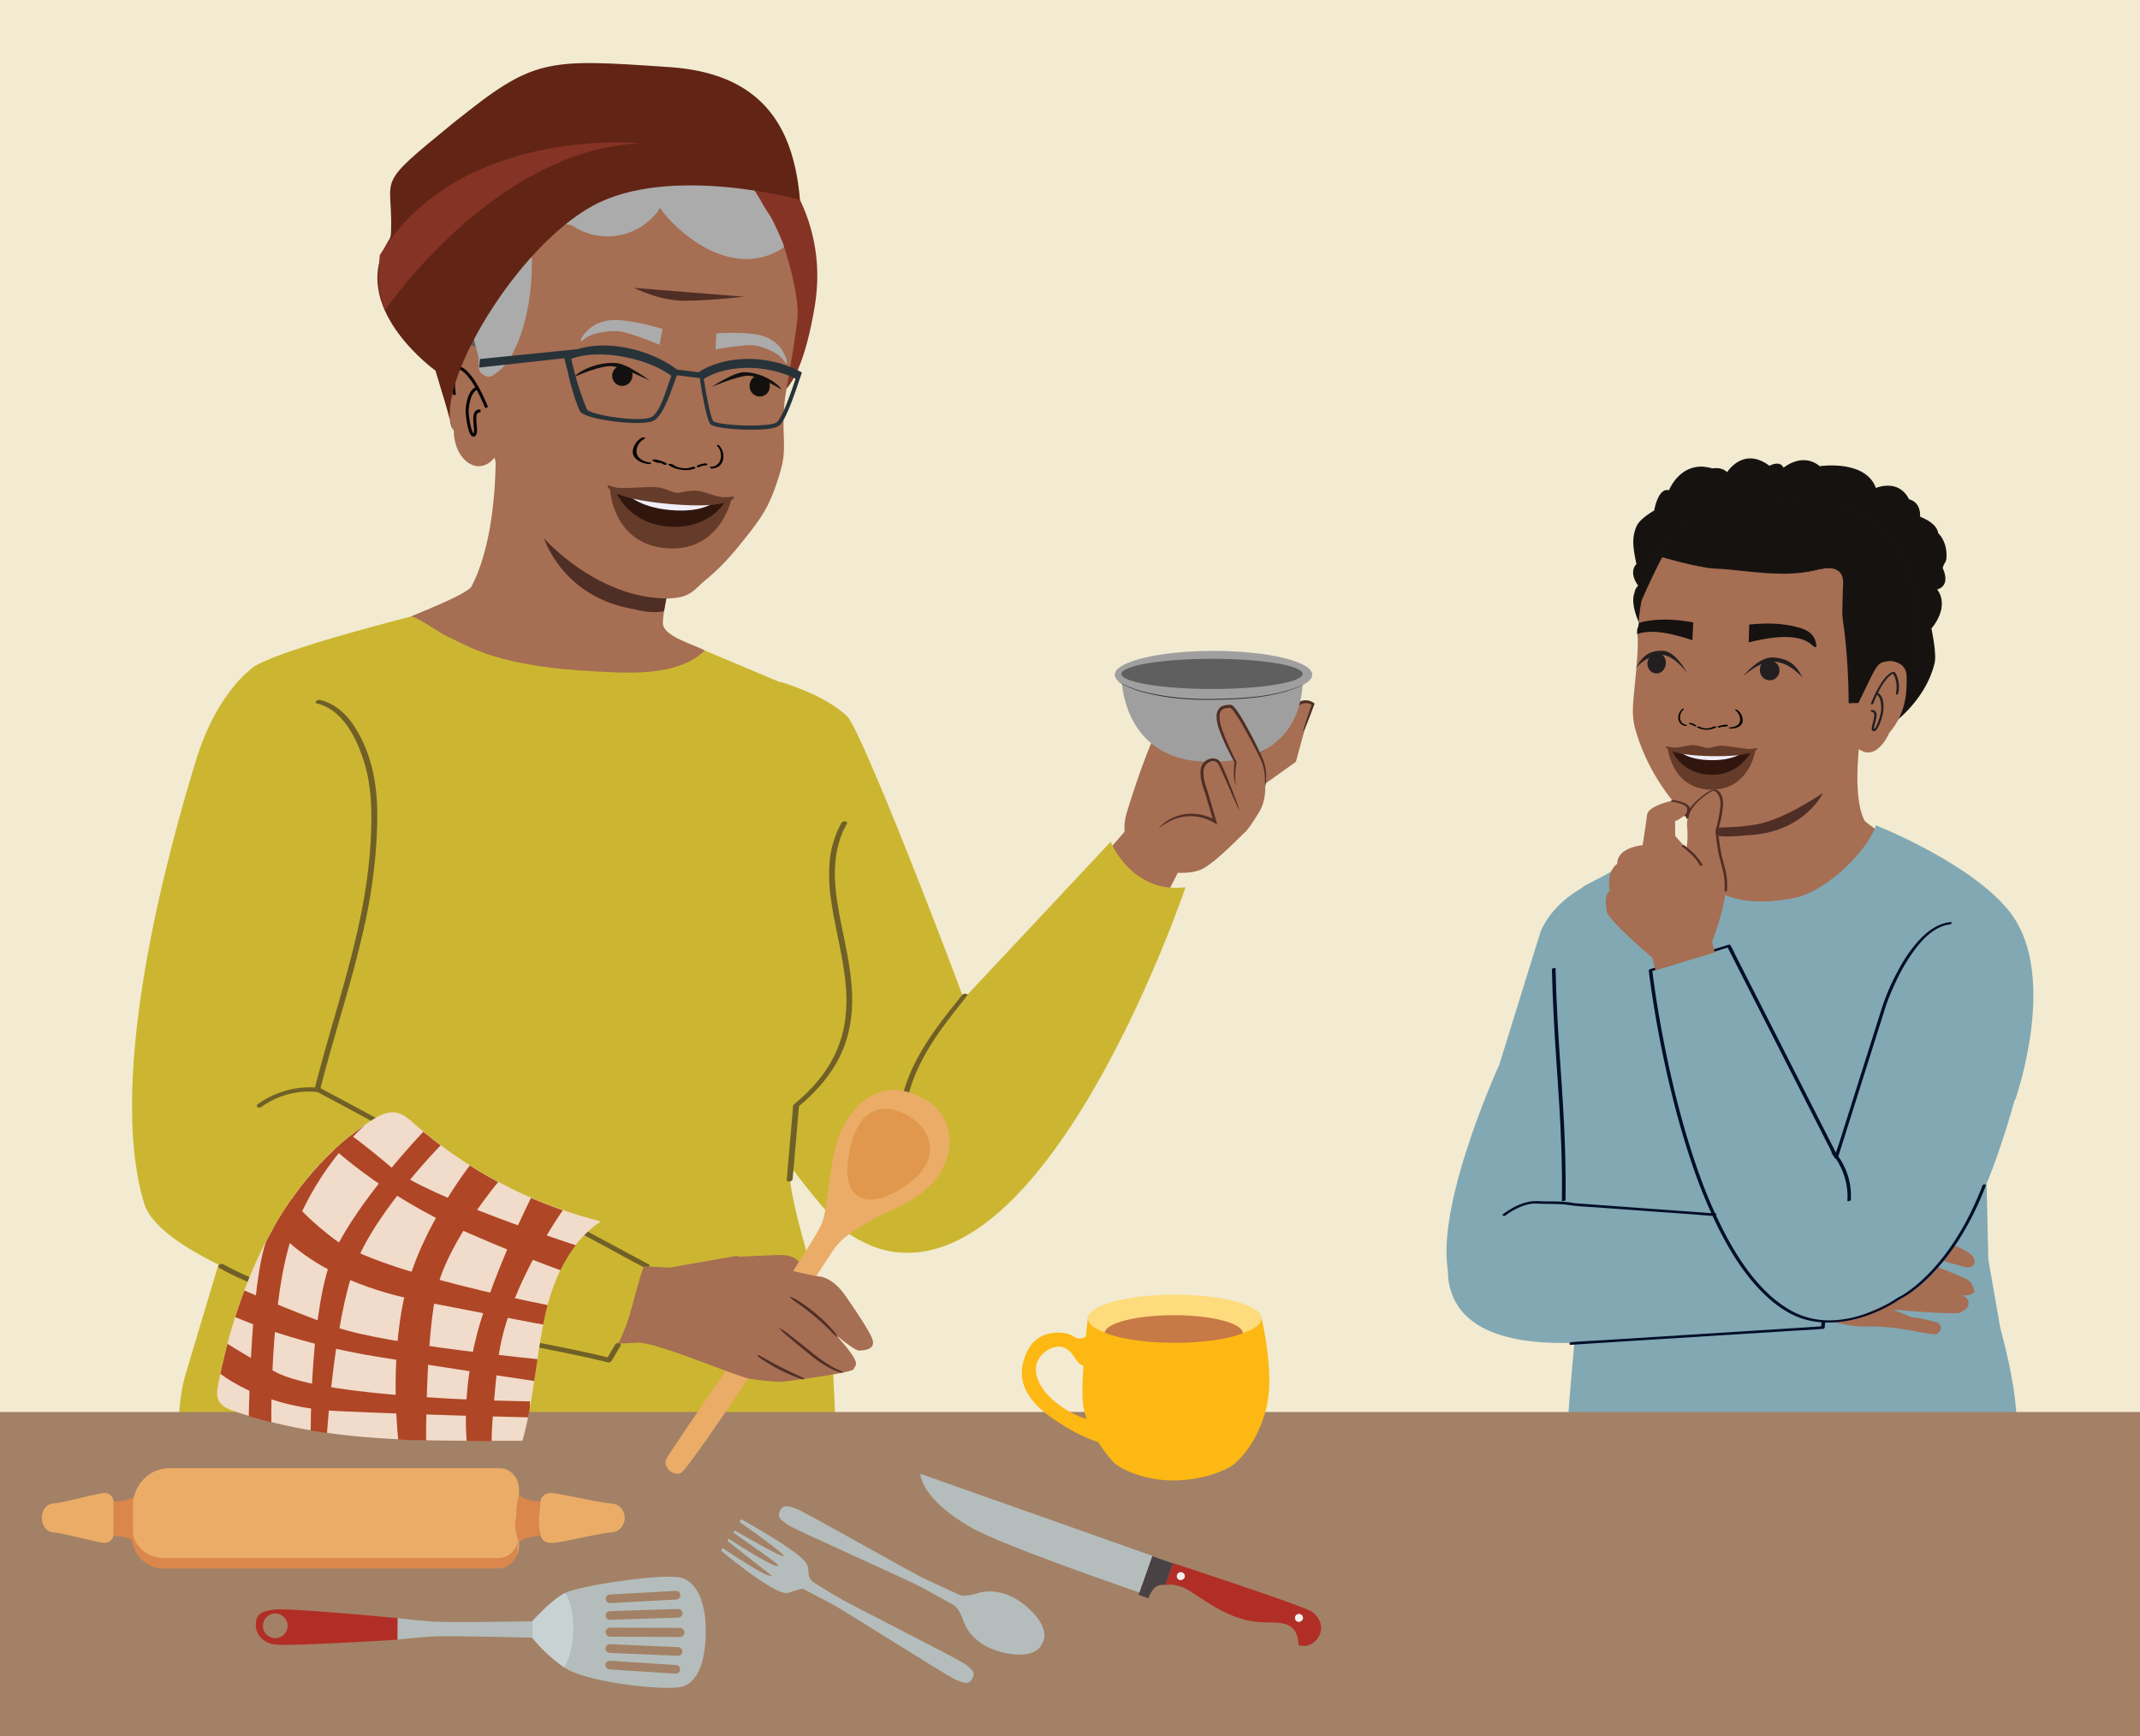 <svg xmlns="http://www.w3.org/2000/svg" xmlns:xlink="http://www.w3.org/1999/xlink" viewBox="0 0 1303.15 1057.31"><defs><style>.cls-1,.cls-17,.cls-29{fill:none;}.cls-2,.cls-23{isolation:isolate;}.cls-3{fill:#f2ebd1;}.cls-4{fill:#a66e53;}.cls-5,.cls-6{fill:#151210;}.cls-5{stroke:#161311;stroke-width:0.65px;}.cls-17,.cls-29,.cls-43,.cls-5{stroke-miterlimit:10;}.cls-7{fill:#161311;}.cls-8{fill:#231f20;}.cls-23,.cls-9{fill:#010101;}.cls-10,.cls-43{fill:#4f2e25;}.cls-11{fill:#653c29;}.cls-12{fill:#31160e;}.cls-13{fill:#f1eef7;}.cls-14{fill:#82a8b3;}.cls-15{fill:#513835;}.cls-16{fill:#745245;}.cls-17{stroke:#a38166;stroke-width:1.11px;}.cls-18{fill:#020e2a;}.cls-19{fill:#ccb631;}.cls-20{fill:#a38166;}.cls-21{fill:#cfcfcf;mix-blend-mode:multiply;opacity:0.27;}.cls-22{fill:#a09f9f;}.cls-23{opacity:0.4;}.cls-24{fill:#273339;}.cls-25{fill:#5e5f5f;}.cls-26{fill:#853324;}.cls-27{fill:#13110f;}.cls-28{fill:#ababab;}.cls-29{stroke:#010101;stroke-width:1.82px;}.cls-30{fill:#622515;}.cls-31{fill:#706027;}.cls-32{fill:#b4bdbc;}.cls-33{fill:#b12e26;}.cls-34{opacity:0.42;}.cls-35{fill:#e6eef1;}.cls-36{fill:#494245;}.cls-37{fill:#da864c;}.cls-38{fill:#ebac67;}.cls-39{fill:#fdb813;}.cls-40{fill:#fedb7c;}.cls-41{fill:#c77a45;}.cls-42{fill:#e1974d;}.cls-43{stroke:#4f2e25;stroke-width:0.55px;}.cls-44{fill:#f1dbca;}.cls-45{clip-path:url(#clip-path);}.cls-46{fill:#af4625;}.cls-47{fill:#f3f1ee;}</style><clipPath id="clip-path"><path class="cls-1" d="M365.94,744c-18,11.6-27.81,32.48-33.1,53.21s-8.39,59.91-14.76,80.33c-62.54,0-118.54,1.24-175.34-18-3.66-1.24-7.62-2.83-9.43-6.25-1.65-3.1-1.06-6.86-.39-10.31C145,780.59,172.69,717.18,226,682.58c4.64-3,10-5.89,15.44-4.82,4.16.82,7.49,3.8,10.68,6.6a272.87,272.87,0,0,0,108.65,58.22"/></clipPath></defs><g class="cls-2"><g id="Layer_10" data-name="Layer 10"><polyline class="cls-3" points="1390.58 1218.04 1390.58 -123.32 -76.66 -123.32 -76.66 1218.04"/><path class="cls-4" d="M1140.06,406.06s-16.56,70-4.77,93.43c2,4,55.77,35.15,55.77,35.15l-139,35.67-58.53-35.67s51.66-20.95,53.14-26.05.52-39.5.52-39.5"/><path class="cls-5" d="M996.86,343.5h0c-2.2-10-2.93-16.13,0-22.89,2.1-4.78,10.72-9.49,10.72-9.49s2.43-14.46,8.94-12.18c0,0,7.22-19.13,26.21-13.36,0,0,5.9-1.24,9,2.52,0,0,9.71-16.32,25.75-4.07,0,0,6.53-3.83,8.47,1.3,0,0,11.51-10,22.08-1.11,0,0,28-4.33,34.11,13.36,0,0,13.76-6.27,20.19,6.8,0,0,7,.85,6.59,10.52,0,0,10.29,3.49,11,9.87,0,0,5.8,5,5,15.11-.24,2.89-1.17,2.08-2.27,6,5.27,11.78-3.56,12.8-3.56,12.8,8.48,11.08-3.31,23.95-3.31,23.95s3.31,15.25,2,20.94c-5.58,23.66-26.91,38.06-26.91,38.06s5.88-50.45,7.17-62.81-7.94-34.38-11.09-39.19-27.53,2.63-64.33,1.21-43.93-8.29-48.35-7.29c-9.2,2.08-18.14,34-18.27,43.76s-3.86,28-3.86,28-19.21-9.1-13.31-25.26c0,0-6-12-3.17-19.06A7.27,7.27,0,0,1,998,356.6S991.64,349.05,996.86,343.5Z"/><path class="cls-4" d="M1114.74,472c-15.19,16.37-37.62,27.13-58.49,31-20.47,3.77-27.2-3.13-30-6.19-15.26-16.83-25.09-33.8-30.57-53.28-1.48-5.28-1.54-11-1.08-16.76.7-8.7,2.67-25.37,2.7-33.69.08-21.21,2.8-40.39,14.81-58,25-36.64,83-34.78,104.28-24.15,24.91,12.44,35.79,36.94,36.84,62.79a69.75,69.75,0,0,1-2.91,23.54,75.66,75.66,0,0,0-9.53,12.61"/><path class="cls-6" d="M1012.06,338.61s-1.72,1.5-13.23,27.1c2.86-8.16,4.54-20.46,11.72-31.79,25.06-39.56,101.27-32.66,122.57-21.21,24.89,13.4,33.71,39.44,34.74,67.33.42,11.33.76,18.56-2.79,27.87-.16.12-2.18,2.17-2.18,2.17s-22.85,3.93-30.64,17.6l-5.55.19s.09-27.37-3.88-53.38c0,0,.21-14.21.49-18.48.86-13.14-11-10.62-19.2-8.69-5.11,1.19-16.12,1.78-21.36,1.57-13.38-.54-30.27-2.89-36.55-3C1037.37,345.83,1012.06,338.61,1012.06,338.61Z"/><path class="cls-7" d="M1011.23,338.71a7.48,7.48,0,0,0-1.3,2c-2.08,3.71-3.89,7.58-5.71,11.42-2.15,4.55-4.23,9.14-6.3,13.73l1.83-.35c1.73-5,2.84-10.22,4.41-15.29a67.19,67.19,0,0,1,7.74-17.19,53.84,53.84,0,0,1,17.26-16.25c14.43-8.71,31.74-11.89,48.37-12.55,14.9-.58,30.3.65,44.66,4.85a54.81,54.81,0,0,1,18,9A61.65,61.65,0,0,1,1158.87,342a95.2,95.2,0,0,1,7.53,30.2c.56,5.82.77,11.69.78,17.53a51.36,51.36,0,0,1-2.34,16.48,7,7,0,0,1-.72,1.93,6.34,6.34,0,0,1-.69.68l-1.38,1.38,1-.39a62.74,62.74,0,0,0-8.81,2.31,53.54,53.54,0,0,0-15.85,8,26.88,26.88,0,0,0-7.07,7.8l1.52-.52-5.55.19.32.1a374.43,374.43,0,0,0-2-38.62q-.4-4-.9-7.93c-.29-2.26-.84-4.58-1-6.85-.09-1.88.06-3.8.1-5.68.06-3.13.13-6.26.23-9.39.1-2.82.56-5.79-.33-8.53-1.74-5.39-7.86-5.57-12.58-4.95-2.84.37-5.58,1.15-8.38,1.65a86.46,86.46,0,0,1-11.58,1.12c-8.44.4-16.86-.41-25.26-1.22-6.75-.65-13.48-1.24-20.25-1.68-6-.39-11.91-1.91-17.69-3.3-4.82-1.15-9.62-2.41-14.4-3.74l-.78-.22c-.4-.12-2,.54-1.54.67,9.55,2.72,19.29,5.36,29.12,6.83a67.87,67.87,0,0,0,6.82.55c3.48.18,6.94.56,10.4.9,8.6.85,17.26,1.92,25.91,2a88.91,88.91,0,0,0,21.1-1.82c4.6-1.07,11.49-3,15.44.7,2.27,2.11,2.45,5.46,2.28,8.34s-.21,5.53-.28,8.29-.12,5.6-.16,8.4a64.82,64.82,0,0,0,1,9.09,381.21,381.21,0,0,1,2.84,45.06v.79c0,.09.29.09.32.09l5-.17a3.08,3.08,0,0,0,2-.5,9.19,9.19,0,0,0,1-1.54c.38-.56.8-1.11,1.23-1.64,3.55-4.31,8.48-7.35,13.52-9.61a65.36,65.36,0,0,1,11.72-3.93c.7-.16,1.4-.28,2.1-.44a2.73,2.73,0,0,0,1.57-.93,7.79,7.79,0,0,0,1.88-2.1c2.66-6.28,3-13.42,2.89-20.14a169.25,169.25,0,0,0-1.46-21.34c-1.83-12.68-5.82-25.29-13.37-35.78-6.22-8.64-14.93-16-24.93-19.81a102.21,102.21,0,0,0-23.35-5.47,159.23,159.23,0,0,0-30.32-1.08,125,125,0,0,0-31,5.55c-9.51,3.08-18.71,7.67-26.16,14.41a51.25,51.25,0,0,0-9.77,12c-3.91,6.67-6.19,14-8.2,21.46-.79,2.93-1.55,5.88-2.55,8.75-.09.27,1.64.06,1.83-.35,3-6.79,6.12-13.56,9.44-20.22a59.57,59.57,0,0,1,3.43-6.4c.08-.11.43-.53.28-.4.31-.28-.29-.24-.43-.24A2.16,2.16,0,0,0,1011.23,338.71Z"/><path class="cls-4" d="M1128.05,452.33c13.13,16.11,22.39-6,22.39-6,10.6-12.3,10.81-25.6,10.59-34.7s-10.23-9.13-10.23-9.13c-8.51.79-7.33,1.81-19.25,25.79"/><path class="cls-8" d="M1140.71,428.47c2-4.93,4.25-10,7.51-14.19a13.2,13.2,0,0,1,4.4-4l.16-.07a1,1,0,0,0,.24-.07c.15-.12-.11,0,0,0l-.59-.21a8.93,8.93,0,0,1,1.64,3.05,18.3,18.3,0,0,1,.41,9.49c-.14.7,1.3.53,1.43-.11a18,18,0,0,0-1-11.15c-.41-.84-.94-2.29-2.08-2.06a6.31,6.31,0,0,0-2.37,1.19,20,20,0,0,0-4.34,4.79,67.27,67.27,0,0,0-6.78,13.21c-.3.75,1.11.75,1.35.17Z"/><path class="cls-8" d="M1139.55,433.38c5,.4-2.67,12,1.61,11.84,1.09,0,1.81-1.13,2.3-2a27.41,27.41,0,0,0,2.31-5.64,22,22,0,0,0,1.2-7.17c0-3-.51-6.79-3.35-8.45-.51-.3-1.75.4-1.09.79,2.39,1.4,2.89,4.61,3,7.14a18.09,18.09,0,0,1-.47,5.34,41,41,0,0,1-2.11,6.19,14,14,0,0,1-1.06,2c-.14.21-.34.39-.47.6,0,0-.18.14-.19.17s.23,0,.24-.05-.19-.36-.21-.45a1.76,1.76,0,0,1,0-.61,7.75,7.75,0,0,1,.25-1.66c.28-1.24.66-2.46.93-3.7.52-2.29.67-5.15-2.34-5.39-.67-.05-1.45.92-.5,1Z"/><path class="cls-8" d="M1075,402.34c2.53-1.12,5.33.15,6.85,1.67a6.27,6.27,0,0,1,1.68,3,6.37,6.37,0,0,1-1.86,5.72,5.94,5.94,0,0,1-6.88.78c-2.91-1.58-3.66-5.24-2.76-7.82a5.86,5.86,0,0,1,3-3.36"/><path class="cls-8" d="M1061.36,412s9.35-12.19,18.48-11.64c12.86.78,15.43,8.45,18,12.5,0,0-7.79-9.63-17.74-10C1071.06,402.52,1061.36,412,1061.36,412Z"/><path class="cls-8" d="M1011.9,398.5c-2.21-1.42-4.95-.48-6.53.84a6.3,6.3,0,0,0-1.91,2.79,6.73,6.73,0,0,0,1.07,5.9,5.29,5.29,0,0,0,6.28,1.59c2.88-1.23,4-4.77,3.46-7.44a5.83,5.83,0,0,0-2.37-3.68"/><path class="cls-8" d="M1027.44,410s-6.66-13.18-14.56-13.67c-11.11-.69-14.17,6.63-16.81,10.36,0,0,7.75-8.68,16.32-7.9C1020.17,399.46,1027.44,410,1027.44,410Z"/><path class="cls-9" d="M1035,442.57a9.21,9.21,0,0,0,8.45-.12c.54-.3,2.3.1,1.53.53a12.94,12.94,0,0,1-11.48,0c-.3-.17-.24-.4.15-.51a2,2,0,0,1,1.35.13"/><path class="cls-9" d="M1046.08,442.35a14.89,14.89,0,0,1,5.25-1.05,1.19,1.19,0,0,1,.79.3c.14.14.17.32,0,.42a5.66,5.66,0,0,1-2.88.52,1.09,1.09,0,0,1-.86-.39c-.15-.25.15-.39.39-.38a4.38,4.38,0,0,0,2.32-.42l.76.72a13.4,13.4,0,0,0-4.7.95,1.12,1.12,0,0,1-.94-.15c-.19-.12-.38-.4-.09-.52"/><path class="cls-9" d="M1053.19,442.92c2.1.05,4.61-.74,5.71-2.28,1.67-2.31.4-6.4-2.14-8.05-.28-.18-.12-.39.17-.44a1.71,1.71,0,0,1,1.11.29,7.74,7.74,0,0,1,3.1,7.08c-.42,2.08-2.49,3.45-5,3.93a11.45,11.45,0,0,1-2.34.21c-.32,0-.89-.13-1-.39s.15-.36.45-.35"/><path class="cls-9" d="M1031.24,441.31a.28.28,0,0,0-.25-.41,2.48,2.48,0,0,1-1.6-.61l-.58.65a7.32,7.32,0,0,1,3.22,1.34.59.59,0,0,0,.68-.07c.14-.11.3-.37.1-.51"/><path class="cls-9" d="M1032.81,441.7a8.07,8.07,0,0,0-3.61-1.48.67.67,0,0,0-.58.22.29.29,0,0,0,0,.43"/><path class="cls-9" d="M1026.87,441.38a4.31,4.31,0,0,1-3.52-2.73,6.19,6.19,0,0,1,1.95-6.67.25.25,0,0,0-.08-.45.83.83,0,0,0-.74.2,6.92,6.92,0,0,0-2.49,5.62,4.85,4.85,0,0,0,3,4.32,4.7,4.7,0,0,0,1.5.4.74.74,0,0,0,.69-.3c.12-.25-.07-.37-.26-.39"/><path class="cls-6" d="M1065.19,380.33c-.06,2-.13,4.09-.19,6.14,0,1.57-.09,3.13-.13,4.69,4.64-1.17,8.6-1.89,11.59-2.36,5.93-.92,12.09-1.41,18-.22a19.12,19.12,0,0,1,7.65,3.1c.73.53,2.68,2.75,3.83,2.23.46-.21-.2-2.75-.27-3-1.38-5.13-5.33-7.38-10.21-8.75-9.94-2.8-20-2.87-30.29-1.82"/><path class="cls-6" d="M997,383.12a16.31,16.31,0,0,0,1.09-3.77,26.34,26.34,0,0,1,3.12-.85c10-2,19.89-1.32,29.86.51q-.13,3.06-.28,6.14c-.07,1.56-.15,3.13-.23,4.68-4.46-1.51-8.29-2.54-11.19-3.23-5.75-1.38-11.76-2.34-17.67-1.6a21.87,21.87,0,0,0-4.82,1.11Z"/><path class="cls-10" d="M1045.59,504s11.69-.26,17.63-1.09,17.4-.76,46.87-20c0,0-11.46,24.24-45.91,25.67,0,0-14,1.55-18,.25Z"/><path class="cls-11" d="M1042.27,457.71c10.16.19,26.66-.71,26.66-.71s-3.6,24.26-27.17,23.84S1015.65,456,1015.65,456,1032.1,457.52,1042.27,457.71Z"/><path class="cls-12" d="M1042.17,457.71c4.83.09,24.33-.37,24.33-.37s-6.8,14.77-24.28,14.45c-19-.35-24.17-15.18-24.17-15.18Z"/><path class="cls-13" d="M1042,458.43c4.83.09,19.55-.46,19.55-.46s-5.39,5.19-19.89,4.92-19-5.48-19-5.48Z"/><path class="cls-11" d="M1014.61,454.53c.52-.12,3.31.86,5.72.7,4-.27,6.53-1.27,9.43-1.44,5-.29,8.06,1.71,10.21,1.75s5.33-1.85,10.27-1.38c2.9.27,10,1.46,14,1.87,2.39.25,5.22-.63,5.73-.49.71.19-.76,5.39-27.81,4.9S1013.89,454.69,1014.61,454.53Z"/><path class="cls-10" d="M989.07,670.63a126.93,126.93,0,0,1-19.37,6.93,128.28,128.28,0,0,1-19.84,5.35A125.57,125.57,0,0,1,969.2,676,127.79,127.79,0,0,1,989.07,670.63Z"/><path class="cls-10" d="M984.53,662.11c.08.45-8.67,2.41-19.26,5.54s-19.06,6.12-19.23,5.67a80.19,80.19,0,0,1,18.74-7.3A77.91,77.91,0,0,1,984.53,662.11Z"/><path class="cls-10" d="M906.6,665.57s8.45,14.69-8.56,37.61C898,703.18,920.6,680.77,906.6,665.57Z"/><g id="freepik--Character--inject-2"><path class="cls-14" d="M1007.6,917.13c11,1.22,22,3.17,33,4.76,34.79,5,70.24,2.27,105.27,2.78,23.4.33,48.06,1.6,70.9-4.31,25.21-38.2,1.6-107.54,1-113.4l-7-40.19s-4.26-227-12.39-231.24-30.57-15.25-30.57-15.25l-25.38-17.69c-6.42,17.39-31.1,40.3-49.42,44.09-9.8,2-20.16,3-30.13,1.61a50.17,50.17,0,0,1-27.54-12.94c-5.28-5-6.46-10.91-3.78-18.65-6.64,1.15-14.33,4.43-25.51,6.43C987.22,526.5,964,540,964,540l7.12,41.11s-4.22,54-6.65,115.22c-1.36,34.43.37,57.1-3.92,101.95-6.31,66.06-7.92,93.64-6.28,97.61,4.52,11,16.18,15.31,39.27,18.25C995.94,914.47,1000.86,915.52,1007.6,917.13Z"/></g><path class="cls-15" d="M1062.08,671.06a.5.5,0,0,0-.21,0c-.07.26-.22.51,0,.78Z"/><path class="cls-16" d="M1002.18,653h.29l-.25-.18A.15.15,0,0,0,1002.18,653Z"/><path class="cls-16" d="M1040.64,664.57l-.23-.22-.1.13Z"/><path class="cls-16" d="M1003,653.16l.36.11A.25.25,0,0,0,1003,653.16Z"/><path class="cls-16" d="M1061.23,670.83a.21.21,0,0,0-.31-.1Z"/><line class="cls-17" x1="1207.38" y1="591.31" x2="1180.03" y2="620.26"/><path class="cls-18" d="M953.89,586.74c-1.75,24.55-1.33,49.22-.54,73.8.74,23.28,2,46.55,2.39,69.84.15,10,.16,20-.68,30,0,.36,2.15.11,2.21-.59.74-8.79.8-17.63.72-26.44-.1-10.84-.47-21.68-.89-32.52-.94-24.67-2.11-49.34-2.19-74,0-13.55.23-27.1,1.19-40.62,0-.36-2.16-.1-2.21.6Z"/><path class="cls-14" d="M883.84,781.32c3.2,14.2,39.06-19.43,38.27-4.56C962.91,784,979,708.59,986.52,690l.23-6.5c1.75-17.15,2.8-34.37,3.28-51.61,1-36.6,1.52-69.93,0-106.5l-17,10.09c-10.91,5.4-26.41,13.55-34.66,31.1L913,648.33s-43.82,95.6-29.17,133"/><path class="cls-4" d="M1202.18,785.92c.3,3.31-7.91,3-7.91,3a4.8,4.8,0,0,1,4.27,3.34c1.14,3.33-1.83,5.44-4.87,7s-41-1.8-41-1.8l11.18,4.57a101.41,101.41,0,0,1,15.9,3.33c3,1.53,2.74,4.84,0,6.77s-21.58-4.93-42.8-4.33-41.28-12.12-41.28-12.12l12.58-38.56a184.64,184.64,0,0,1,17.79-8.21,136.51,136.51,0,0,1,26.69-8.47,164.1,164.1,0,0,0,21.55-7,9.86,9.86,0,0,1,1.54,10c-2.14,6.37-22.76,9.38-22.76,9.38l26.69,1.83s20.92,6.26,22.46,12-5.32,5-5.32,5l-17.17-4.78-19.65.78,20.56,4.15s15.9,6.49,17.13,7.09A10.48,10.48,0,0,1,1202.18,785.92Z"/><path class="cls-14" d="M953.78,737.75l.36,2.5,94.13,14.26-12,1.35-16.86,53.2s-131.38,33.85-137.63-31.69C880.11,707.89,929.5,739.79,953.78,737.75Z"/><path class="cls-18" d="M916.69,740.2a41.19,41.19,0,0,1,11.46-6.15,21.69,21.69,0,0,1,6.33-1.15c1.92,0,3.85.13,5.76.16,4.12.07,8.24.06,12.35.38,1.92.15,3.79.54,5.7.76,4.84.54,9.74.71,14.59,1.07l28.16,2.06,28,2c4.88.36,9.79.9,14.69,1.08l.21,0c1,.07,2.14-1.38.73-1.48l-12.36-.91-27.73-2-28.93-2.12-16.37-1.2c-1-.07-1.9-.31-2.86-.45a100.74,100.74,0,0,0-12.28-.66c-2,0-4.06,0-6.09-.11a33.16,33.16,0,0,0-5.81.1A33.54,33.54,0,0,0,920.36,736a55.76,55.76,0,0,0-5,3.28c-1.14.84.56,1.51,1.37.92Z"/><path class="cls-14" d="M1008.52,600.78S1027.65,762.51,1093,800.3c20.47,11.84,41.29.76,64-10,49-23.17,69.37-122.68,75.48-140l-76.73-34.68L1115.3,709.5l-58.58-124.24Z"/><path class="cls-14" d="M1142.37,502.59s59,23.27,81.94,53.32c29.57,38.73,2.81,113.93,2.81,113.93s-66.08-2.7-96.29-19.13Z"/><path class="cls-18" d="M1115.3,702.27a32.22,32.22,0,0,1,5.33,7.94,40.77,40.77,0,0,1,4.34,21.12c0,.25,2,0,2.08-.56a40.79,40.79,0,0,0-4.46-21.36,32.87,32.87,0,0,0-5.32-7.84c-.35-.36-2.25.4-2,.7Z"/><path class="cls-18" d="M956.66,818.91l15.25-1,36.61-2.31,44.3-2.79,38.29-2.41c6.19-.39,12.41-.62,18.59-1.17l.26,0c.47,0,1.15-.35,1.19-.89l.26-3.26c.09-1.14-2.12-.86-2.2.15l-.26,3.26,1.19-.89-15.25,1-36.61,2.3-44.3,2.8-38.29,2.41c-6.19.39-12.41.62-18.59,1.17h-.26c-1.24.08-1.65,1.73-.18,1.64Z"/><path class="cls-18" d="M1207.26,721.88c-7.07,18.17-16.54,35.71-29.62,50.28a100.7,100.7,0,0,1-12.54,11.89c-1.48,1.15-3,2.26-4.55,3.3-.58.38-1.16.76-1.75,1.12l-.7.42-.14.08-.28.16c-.39.22-.8.41-1.19.63-2.23,1.24-4.31,2.73-6.54,4-2.57,1.42-5.19,2.73-7.88,3.89-9.91,4.32-20.84,6.94-31.7,6.24a47.65,47.65,0,0,1-22.75-7.61,76,76,0,0,1-13.2-10.8c-9.05-9.16-16.26-20.05-22.41-31.31a281.45,281.45,0,0,1-17.35-39.4c-4.92-13.66-9.08-27.58-12.73-41.63-3.29-12.66-6.15-25.42-8.66-38.25q-2.85-14.54-5.08-29.19c-.73-4.8-1.42-9.61-2-14.44,0-.21-.05-.43-.07-.64l-.86.94,16.1-5,25.68-8,5.91-1.85-1.14-.22,6.53,12.84L1074,620.09l18.89,37.16,16.33,32.11,5.41,10.63a44.89,44.89,0,0,0,2.53,5,2.39,2.39,0,0,1,.12.22c.39.78,1.82,0,2-.54l6.32-20,12.64-40,9.43-29.83.75-2.35c.1-.33-.08.23,0-.06s.26-.77.4-1.15c1.69-4.66,3.64-9.24,5.78-13.72A111.19,111.19,0,0,1,1166.21,578c4.33-5.69,9.69-11.36,16.53-13.94a19.17,19.17,0,0,1,4.61-1.12c1.12-.13,1.63-1.6.21-1.43-7.22.82-13.36,5.18-18.28,10.3a87.13,87.13,0,0,0-13.43,19.23,129.38,129.38,0,0,0-9.67,22.12L1138,639l-12.91,40.81-5.16,16.36c-.86,2.71-2,5.48-2.62,8.26a2.91,2.91,0,0,1-.12.39l2-.54-6.53-12.84L1097,660.64l-18.89-37.16-16.33-32.11-5.41-10.63a44.89,44.89,0,0,0-2.53-5,1.55,1.55,0,0,1-.12-.22c-.17-.34-.85-.31-1.13-.22l-16.1,5-25.68,8-5.91,1.84c-.43.14-.92.43-.86.95.38,3.4.86,6.8,1.35,10.19,1.27,8.91,2.75,17.8,4.38,26.65q3.47,18.72,8,37.23c3.44,14.12,7.38,28.13,12,41.91a317.44,317.44,0,0,0,16.61,40.7c6,11.92,12.89,23.5,21.64,33.61,8,9.19,17.9,17.8,29.64,21.61,9.8,3.18,20.43,2.89,30.4.65a83.29,83.29,0,0,0,16.11-5.45c2.61-1.19,5.17-2.49,7.66-3.91,1.91-1.09,3.72-2.35,5.61-3.45,1.58-.92,3.18-1.78,4.7-2.8a84.15,84.15,0,0,0,10.67-8.62c12.39-11.63,22-26.13,29.44-41.32,2.58-5.25,4.91-10.62,7-16.08.42-1.07-1.66-1-2-.19Z"/><path class="cls-4" d="M1042.58,573.44l1.56,6.55-36,10.88-2-7.69s-26.56-22.57-27.67-28.1c-.41-4.37-1.9-9,1.83-12.85C978,530,984.84,526,984.84,526c0-10.2,15.43-11.32,15.43-11.32s2-12.61,2.69-18.37,15.4-8.71,15.4-8.71a95.05,95.05,0,0,1,9.26,4.75c.35,4.45-7.61,7.78-7.61,7.78l.13,8.95,6.82,7.67a51.54,51.54,0,0,0,.39-13.53c-.54-9.79,6-16.19,11.47-20s7.37-.75,8.68,2-2.11,20.37-2.11,20.37a110.64,110.64,0,0,0,5,25.62C1054.49,543,1042.58,573.44,1042.58,573.44Z"/><path class="cls-10" d="M1024.4,515.49a48.46,48.46,0,0,1,4.25,3.58,31.23,31.23,0,0,1,6.58,7.95c.31.57,1.73,0,1.37-.66a32.07,32.07,0,0,0-6.69-8,49.32,49.32,0,0,0-4.36-3.68c-.52-.39-1.83.35-1.15.85Z"/><path class="cls-10" d="M1051.67,542.32a42.11,42.11,0,0,0-1.2-13.51c-.8-3.25-1.86-6.42-2.47-9.72s-1.08-6.82-1.48-10.24c-.15-1.23-.54-2.79-.25-3.77a59.38,59.38,0,0,0,3-15.87c0-2.69-.79-6.15-3.11-7.79-1.94-1.37-4.32-.24-6.09.87a43.62,43.62,0,0,0-7.88,6.32c-2.54,2.58-5.15,5.85-5.42,9.61,0,.51,1.45.2,1.48-.22.23-3.23,2.21-6,4.31-8.36a41.34,41.34,0,0,1,7.11-6.16A21.66,21.66,0,0,1,1042,482a2.63,2.63,0,0,1,3.58.88c1.87,2.34,2.26,5.19,2.06,8.07a82.17,82.17,0,0,1-2.9,14.48,9.16,9.16,0,0,0,.19,3.25c.36,3.07.75,6.14,1.26,9.2.58,3.47,1.56,6.78,2.46,10.18a42.88,42.88,0,0,1,1.51,14.52c0,.5,1.44.2,1.48-.22Z"/><path class="cls-10" d="M1026.58,497.13a4,4,0,0,0,1.86-2.18c.53-1.32.88-3.06-.12-4.24a8.19,8.19,0,0,0-3.34-2,25.29,25.29,0,0,0-3.91-1.12c-.81-.18-1.62-.33-2.44-.45a1.06,1.06,0,0,0-1,.44c-.16.33.15.51.44.54.62.09.95.16,1.53.27a31.15,31.15,0,0,1,3.57.92,10.38,10.38,0,0,1,3.26,1.58,2.72,2.72,0,0,1,.86,1,3.62,3.62,0,0,1,0,2,4.57,4.57,0,0,1-.9,2.05l-.26.27c-.14.13.1-.08,0,0l-.1.08-.15.1s.2-.1.09-.06-.58.41-.37.7.75.19,1,.07Z"/><path class="cls-18" d="M953.36,730.73c.24-18.68-.37-37.34-1.47-56-1-17.53-2.42-35-3.38-52.57-.6-10.85-1-21.7-1.26-32.56,0-.29-2.22,0-2.21.59.38,18.68,1.46,37.33,2.72,56,1.19,17.52,2.44,35,3,52.57q.56,16.29.35,32.57c0,.27,2.2,0,2.21-.59Z"/></g><g id="Layer_11" data-name="Layer 11"><polyline class="cls-4" points="636.43 561.84 684.95 506.34 717.95 530.06 704.81 555.72"/><path class="cls-4" d="M685.79,496c.23-.89,11.1-36.66,18.84-51.07s4.61-27,12-30.14,11.84,7.32,11.17,19.49-9.11,20.63-5.16,23.85,50-24,50-24,3.12-12.8,10.47-12.36c4.23.21,4.08,8.64,4.59,8.24,6.78-5.26,11.13-1.56,11.13-1.56l-9.71,35.45-18.78,13.43s1.15,9.21-3.43,16.92-8.23,12.37-9,12.76-16.27,16.91-25.08,21.78-23.52,1.7-23.52,1.7l-23.87-21S683.61,504.35,685.79,496Z"/><path class="cls-4" d="M704.59,506.21s15.5-19,34.77-5.13l-6.72-24.56s-3.08-15.63,9.23-13.6l12.74,32.25-3.07,10.73-13.8,6.63s-17.31,1-17.88.49S704.59,506.21,704.59,506.21Z"/><path class="cls-10" d="M767.52,458.18c.19.24,4.54-2.77,11.15-7.64l.19-.14.08-.3a53.2,53.2,0,0,1,3.4-8.07,71.16,71.16,0,0,1,5.09-8.84,12.79,12.79,0,0,1,5.62-4.66,6.88,6.88,0,0,1,6.06.83l-.26-.9c-1.68,5-3,9.2-4,12.17s-1.34,4.71-1.17,4.77.92-1.57,2.08-4.45,2.75-7,4.58-11.95l.2-.55-.46-.35a8.39,8.39,0,0,0-7.64-1.26,14.25,14.25,0,0,0-6.53,5.25,64.28,64.28,0,0,0-5.18,9.17,46.71,46.71,0,0,0-3.28,8.53l.27-.43C771.37,454.5,767.34,457.94,767.52,458.18Z"/><path class="cls-19" d="M540.15,658,676.34,512.59s12.75,31.86,45.59,27.67c0,0-81.34,241.13-180.8,221.46Z"/><path class="cls-19" d="M507.27,833.84c-1-31.74-28.37-100.39-26.35-123.37,0,0,3.26-29.3,7.06-39.57,3.94-10.64,13.15-18.83,18.13-29,5.33-10.89,8.94-21.94,9.77-34,1-14.23.24-28.49-1.13-42.68-1.31-13.66-3-27.21-5.28-40.75-2.16-13.06-4.39-26.11-6.31-39.21-2.79-19-5.09-38.22-5.27-57.44-3.42-2.52-6.92-4.95-10.56-7.19L402,384.64l-2-18.15-88.43-15.28L259.82,373S168,395.61,153.75,406.68c-17.5,13.49,11.56,255.64,11.56,255.64S122,807,113,836.87s-.59,73.07-.59,73.07l75.83-9.1c20.78-22.94,82.59,7,113.55,9.1H501l9.67-12.51C510,895.59,507.33,835.8,507.27,833.84Z"/><rect class="cls-20" x="-63.03" y="859.81" width="1417.39" height="267.63"/><path class="cls-21" d="M1094.9,876.72c.07,0,.13-.08.19-.11S1095,876.69,1094.9,876.72Z"/><path class="cls-22" d="M793.12,410.37s6,55.11-58.55,53.5c-52.61-1.31-51.69-52.58-51.69-52.58Z"/><ellipse class="cls-22" cx="738.97" cy="410.89" rx="60.13" ry="14.54"/><ellipse class="cls-23" cx="738.07" cy="410.37" rx="55.19" ry="9.19"/><path class="cls-24" d="M680.88,415l.26.16.74.46c.66.41,1.66,1,3,1.64a59.15,59.15,0,0,0,11.66,4.38,146.85,146.85,0,0,0,18.15,3.39,181.06,181.06,0,0,0,22.58,1.11c8-.07,15.65-.33,22.58-.94a129.43,129.43,0,0,0,18.25-2.84,82.38,82.38,0,0,0,11.87-3.7c1.38-.52,2.41-1,3.12-1.34l.78-.38c.19-.08.28-.13.27-.14a1.42,1.42,0,0,0-.29.1l-.82.32c-.72.28-1.75.74-3.13,1.23A89.69,89.69,0,0,1,778,422a133.15,133.15,0,0,1-18.2,2.7c-6.91.58-14.53.84-22.54.9a180,180,0,0,1-22.51-1.11,150.17,150.17,0,0,1-18.1-3.25,63.39,63.39,0,0,1-11.67-4.18c-1.3-.64-2.32-1.16-3-1.54l-.77-.42C681,415.08,680.89,415,680.88,415Z"/><path class="cls-15" d="M716.16,542.18a.62.62,0,0,1-.18.14l-.21-.53Z"/><path class="cls-19" d="M515.91,436.24c9.56,9.4,75.5,180.06,97.4,245.34-4.2,1.85-18.75,24.87-22.63,27.29-9,5.63-13.85,10.82-22.4,17.16-10.64,7.9,10.91,31.79-2,34.79-20.4,4.74-35.29.35-53.36-12.14-.34-.41-45.3-50.21-42.76-60.75,3.07-12.66,5.63-21,5.63-21l-.66-251.77S502.49,423.05,515.91,436.24Z"/><path class="cls-19" d="M156,405.13s-23.1,13.49-36.81,58.37S63.54,652.73,87.79,732.82c13.46,44.44,192.25,87,192.25,87L321.6,722,186.43,659.64s5.94-88.37,9.14-124.92S156,405.13,156,405.13Z"/><path class="cls-25" d="M260.93,128.51c6.9-10.1,17.79-17,29.52-14-.9-22.8,21-36.63,43.76-37.66,11.71,0,23.84,5.07,34.83,1,6.86-2.52,12-8,17.79-12.64,24.37-18.72,63.51,1.85,84.84,24s16.57,47.35,6.37,76.33C473.3,179,474.23,186.27,473,200.6c-1.2,13.52-8.94,38.74-8.85,52.15s21.26,27.06,7.75,28.36L324.31,266.3c-21.81,4.7-35.9-1.68-47.43-20.78-7.52-13-5.1-13.62-6.32-28.53-2.08-19.5-22.17-33.84-21.34-53.43C249.36,151.26,254.64,139.08,260.93,128.51Z"/><path class="cls-26" d="M242.63,128s50.49-26.12,116.3-20,98.56,45.85,110.54,74.52.25,59.22.25,59.22,16.5,4.17,26.4-55.12c14.43-86.43-74.51-136.87-95.74-136.22S270.15,31,242.63,128Z"/><path class="cls-4" d="M301.59,266.53S305,322.4,287.21,357c-2.47,4.82-34,17-37.35,18.52,2.4-1.11,17.93,9.73,20.35,10.91,9.09,4.46,17.76,9.05,27.45,12.19,20.09,6.51,41.28,8.85,62.27,10.07s52.84,3.72,69.19-12.58c-5.5-3.38-24.62-8.1-25.44-16.26-.64-6.35,9.26-52.84,9.26-52.84"/><path class="cls-10" d="M406.41,361.31a191,191,0,0,1-19.92-3.61c-7.59-2.05-20.53-1.46-55.71-31.34,0,0,10.62,37.07,55.2,44.56,0,0,10.84,3.13,18.38,1.22Z"/><path class="cls-4" d="M441.78,135c.15.13.31.25.48.38a5.8,5.8,0,0,1-.45-.8Zm18.77,5.25c.26.28.55.56.85.84l0-.35S460.58,139.86,460.55,140.27ZM326.06,322.16c16.54,19.51,43.12,38.47,71.19,41.67,22.72,2.59,24.56-4.25,32-10.29,11.27-9.17,18.82-18.49,27.49-29.6,8.32-10.67,12.12-17.4,16.37-30.19,4.4-13.24,4.62-16.79,4.1-30.36a134.28,134.28,0,0,1,.82-20.94c1-6.64,5.84-32.71,7.51-48.09S477.05,149,477.05,149c-.58-4.24-6.48-2.46-8.49-6l-1.82-.14a1.8,1.8,0,0,1,.78,1.74,14.38,14.38,0,0,1-6.12-3.49v.07c-2.82,1-5.45-.43-7.55-2.69,0,.41.35,1.28.81,1.32a9.13,9.13,0,0,1-7.07-3.07c0,.41.36,1.28.32,1.7a16.6,16.6,0,0,1-5.64-3c.37.58,10.74-.21,10.72.08-2.75.21.29,1.36-1.81-.9L449,132.85c-2.31.24-2.33,1.61-4-.2.42.46-.89-4.69-.92-4.27-2.73-.21-2-.34-4.14-1.77,0,.42-7.64,2.13-7.67,2.55-2.27-.18-1.84,2-3.52.14.42.45,1.78-1.62,2.2-1.17-2.76.2-3.92,1.87-6-.39.42.45-8.62-5.28-8.62-5.28-2.76.2-2.36,1.1-4.5-.75.84.91-12.51-1.76-12.12-.89-2.27-.18,3.68,8.66,2,7.27,0,.41-5.13-1.67-5.13-1.67-2.3.24.94,2.59-.74.78,0,.42.32,1.71.78,1.74-2.83,1-5.94,0-8.53-1.93.84.91,1.23,1.78,1.65,2.23-2.27-.18-4.12.1-6.26-1.75,0,.42.78,1.74,1.23,1.77a9,9,0,0,1-7.19-1.4c0,.41.81,1.32,1.22,1.77a6.46,6.46,0,0,1-5.38-1.26l1.23,1.77c-1.81-.14-3.24.59-5.9-.46,0,.41.84.9.81,1.32a17.13,17.13,0,0,1-4.51-.77c0,.41,1.27,1.35.81,1.32-1.82-.15-3.24.58-5.45-.43.42.45.81,1.32,1.24,1.77-1.82-.14-3.67.13-5.42-.84a3.09,3.09,0,0,0,.78,1.74c-1.82-.15-3.25.58-5.45-.43,0,.41.81,1.32,1.23,1.77-1.82-.14-3.67.13-5.45-.43,0,.42.84.91,1.26,1.36-1.81-.15-3.66.13-5.87-.88-.06.83.36,1.28.32,1.7-1.36-.11-2.23-.6-3.59-.7l-2.34.65c-7,7.84-30.34-.77-30.34-.77-15,10.14-.63,69.2-.81,77.15S301,223,301,223c-2-3.1-5.49,5.32-6.59,1.87-1.14-3,.07-6.7-1.07-9.72-3.56-7-12.8-5.63-18.12-1.85l-.94,1.3c-7.69,8.88-2.39,38.76,2.09,47.85.14,17.83,15,28.34,24.76,16.21l1.93,7.1"/><path class="cls-9" d="M421.25,284.43c-3.48,1.48-8.56.67-11.77-1.68-.71-.51-3.23-.27-2.24.46,4.24,3.1,11.55,3.93,16,2,.45-.19.4-.52-.12-.74a2.86,2.86,0,0,0-1.91-.06"/><path class="cls-9" d="M405.86,282.15a20.85,20.85,0,0,0-7.14-2.39,1.71,1.71,0,0,0-1.15.27c-.22.17-.29.42,0,.6a8.08,8.08,0,0,0,3.92,1.23,1.56,1.56,0,0,0,1.28-.39c.25-.32-.15-.57-.48-.59a6.35,6.35,0,0,1-3.17-1l-1.18.86a18.94,18.94,0,0,1,6.39,2.15,1.54,1.54,0,0,0,1.34,0c.28-.13.6-.48.21-.7"/><path class="cls-9" d="M395.84,281.67c-2.94-.31-6.3-1.85-7.57-4.17-1.93-3.5.52-8.62,4.37-10.45.42-.2.23-.52-.17-.64a2.49,2.49,0,0,0-1.6.2c-3.35,1.61-5.76,5.77-5.53,8.93.22,3,2.88,5.22,6.33,6.34a16.7,16.7,0,0,0,3.24.71c.44,0,1.25,0,1.5-.36s-.15-.52-.57-.56"/><path class="cls-9" d="M426.76,283.36a.38.38,0,0,1,.42-.52,3.39,3.39,0,0,0,2.34-.57l.7,1a10.32,10.32,0,0,0-4.74,1.27.83.83,0,0,1-.93-.22c-.18-.17-.35-.56-.05-.73"/><path class="cls-9" d="M424.5,283.61a11.53,11.53,0,0,1,5.3-1.4,1,1,0,0,1,.77.42.41.41,0,0,1-.07.59"/><path class="cls-9" d="M432.85,284.24a6,6,0,0,0,5.39-3.15,8.63,8.63,0,0,0-1.55-9.59.34.34,0,0,1,.19-.6,1.12,1.12,0,0,1,1,.4,9.67,9.67,0,0,1,2.5,8.24,6.78,6.78,0,0,1-4.88,5.45,6.9,6.9,0,0,1-2.16.28,1.05,1.05,0,0,1-.92-.54c-.11-.37.17-.5.44-.49"/><path class="cls-27" d="M460,229.12c2.62-1.11,5.79.21,7.32,1.8a7.15,7.15,0,0,1,1.38,3.17,6.61,6.61,0,0,1-2,5.86,6.11,6.11,0,0,1-7.09.67c-3-1.68-3.68-5.46-2.7-8.1a6,6,0,0,1,3.12-3.4"/><path class="cls-27" d="M433.59,235.47s13-8.69,19.36-8.82c9.22-.19,20.1,5.77,23,10.57,0,0-14.33-8.76-20.83-8.44C448.9,229.09,433.59,235.47,433.59,235.47Z"/><path class="cls-27" d="M383.53,224c-2.41-1.5-6.49-1.46-8.26-.13a6.31,6.31,0,0,0-2.15,2.83,6.6,6.6,0,0,0,1.08,6.1,6.12,6.12,0,0,0,6.9,1.77c3.2-1.19,4.49-4.82,3.94-7.57-.11-.51.47-1.42-1.48-2.64"/><path class="cls-27" d="M395.68,231.76s-13.16-9.9-20-10.64c-9.93-1.07-22.26,3.82-25.85,8.32,0,0,16.33-7.35,23.3-6.41C379.83,223.94,395.68,231.76,395.68,231.76Z"/><path class="cls-28" d="M436.17,203c-.09,1.85-.17,3.72-.26,5.59-.06,1.42-.13,2.84-.18,4.25,4.81-1,8.91-1.53,12-1.89,6.54-.75,9.89-1.11,13.63-.29a36.63,36.63,0,0,1,8.49,3.15,23,23,0,0,1,4.41,2.64c3.08,2.47,4.25,5.14,4.79,4.94s-.18-2.51-.25-2.75a21.88,21.88,0,0,0-6.32-9.79,25.69,25.69,0,0,0-8.56-4.46c-3.68-1.14-14-2.34-27.76-1.39"/><path class="cls-28" d="M403.41,200.3l-1,5.5c-.27,1.4-.53,2.8-.8,4.19-4.87-2.11-9.09-3.67-12.29-4.77-6.76-2.33-10.22-3.49-14.38-3.61a41.18,41.18,0,0,0-9.73,1,25.65,25.65,0,0,0-5.29,1.48c-3.84,1.65-5.7,4-6.22,3.64s.77-2.4.9-2.61a22.11,22.11,0,0,1,9-8,29,29,0,0,1,10.11-2.26c4.17-.21,15.35,1.13,29.74,5.41"/><path class="cls-29" d="M296.33,248.17C286.62,224.28,279.47,224,279.47,224s-4.91,5.42-2.69,16.47"/><path class="cls-29" d="M292.6,250.27c-6.4-.74-1.67,11.33-3.48,14.12s-4.05-4.74-4.7-13.8c0,0,.19-12.21,6.29-14.35"/><path class="cls-10" d="M386.05,175.29s15.56,8.06,31.46,7.86S453,180.68,453,180.68"/><path class="cls-28" d="M468.43,130.56c-.2-.29.09.12,0,0-3.95-5.56-6.45-11.49-10.64-16.86s-8.12-10-12.51-15.08c-.25-.29-5.46-.43-5.72-.73-.05,0-.22-.24-.27-.31l-.43-.47-1-1.08c-24.68-10.76-54.48-12.28-81.37-4A98.94,98.94,0,0,0,291,215.63c1.37,4.47-1.3,9.89,3.08,12.41s4.91,1.27,9.06-1.61a32.74,32.74,0,0,0,9.3-11.74c11.35-21.59,14.09-55.94,9-79.79,2.9,4.5,23-.18,27.49,2.76a38.31,38.31,0,0,0,53.06-11,58.93,58.93,0,0,0,6.09,7.47c20.4,21.21,47,31.5,69.24,16.5C478.06,150.1,470.9,134.09,468.43,130.56Z"/><path class="cls-24" d="M343.61,218.15l2.26,8.63c1.21,6.66,5.3,20,7.32,23.67,2.84,5.17,37.58,9.35,44.68,5.8s12.25-23.22,14.38-27.72l13.89,1.69c.85,6.06,4,25.26,6.44,28s18.5,3.31,20.31,3.38c1.5,0,3.6.09,5.89.05,6.07,0,13.47-.58,15.88-2.67,3.57-3.1,8.07-15.53,12-27.31l.65-1.84c.14-.45.3-.75.31-.89h0l.71-2.12c-19.44-10.89-45.9-11-62.67-.32l.11.22L412.23,225c-14.68-11.22-40.88-18.51-60.36-12.38h0l-59.63,6-.52,5.21Zm90.74,38.23c-1.55-1.7-4.14-15.18-5.8-25.65,14.56-9,38.4-8.86,55.85-.15l0,.26c-2.12,6.32-7.74,23.12-11.25,26.17-4.16,3.59-36.05,2.07-38.78-.57Zm-76.93-7.08a179.07,179.07,0,0,1-9.54-30.77c17.41-6.59,46.56-.36,60.94,10.31-3,8.17-6.95,22.55-12.05,25.07-7.33,3.66-37.58-1.34-39.35-4.61Z"/><path class="cls-30" d="M265.16,225.66S215.33,190,234,151.28c3.58-7.44,4-5,4.16-11.41.9-33.6-10.8-25.52,38.14-65.13s56.18-39,131.33-33.88c38.75,2.63,60.06,18.68,70.81,43.15,4.83,11,7.52,23.7,8.71,37.65,0,0-79.3-22-126.26,3.69S265,234.14,275.21,260.61C278.08,268,265.16,225.66,265.16,225.66Z"/><path class="cls-26" d="M234.35,189.11s66.51-98.3,156-101.88c0,0-110.68-11.1-159.1,68.22l-.66,9.29a50.59,50.59,0,0,0,1.73,17.18Z"/><path class="cls-11" d="M408.22,303c-14.07-1.24-36.72-5-36.72-5s1.39,32.94,34,35.82,39.74-29.32,39.74-29.32S422.29,304.2,408.22,303Z"/><path class="cls-12" d="M408.35,303c-6.68-.59-33.54-4.16-33.54-4.16s7.26,19.6,31.45,21.73c26.23,2.32,35.57-15.59,35.57-15.59Z"/><path class="cls-13" d="M408.55,304.05c-6.68-.59-26.93-3.57-26.93-3.57s6.64,8.36,26.71,10.13,27.1-5.16,27.1-5.16Z"/><path class="cls-11" d="M446.91,302.44c-.69-.25-4.71.77-8,.17-5.49-1-8.82-2.83-12.81-3.51-6.8-1.15-11.4,1.31-14.37,1s-7.08-3.49-14-3.54c-4,0-14.1.63-19.68.65-3.35,0-7.13-1.7-7.85-1.58-1,.17.23,8,37.65,11.28S447.88,302.78,446.91,302.44Z"/><path class="cls-31" d="M192.88,428.33c15.39,3.7,23.68,20.09,28.27,33.86,5.29,15.89,5.45,32.67,4.6,49.22-1.69,32.9-9.71,64.81-18.74,96.35-5.3,18.53-10.79,37-15.51,55.7a.72.72,0,0,0,.39.74l19.93,10.69,47.87,25.7,57.92,31.09,50.08,26.88c8.11,4.35,16.13,8.94,24.36,13.07l.34.19c1.15.61,4.36-1,2.78-1.85l-19.93-10.69-47.87-25.7-57.92-31.09-50.08-26.88-16.51-8.86L197.68,664a15.84,15.84,0,0,0-2.66-1.42,2.37,2.37,0,0,1-.35-.19l.39.74c8.33-33,19.33-65.32,26.68-98.57a329,329,0,0,0,7.35-49.76c1.08-16.73,1.35-34-3.38-50.22a80.8,80.8,0,0,0-11.37-24.4c-4.73-6.6-11.34-12-19.34-13.92a2.71,2.71,0,0,0-2.5.67c-.48.57-.43,1.24.38,1.44Z"/><path class="cls-31" d="M133.49,772.07a145.93,145.93,0,0,0,14.71,7.32,341.45,341.45,0,0,0,42.64,15.51,475.79,475.79,0,0,0,69.67,14.84c24.9,3.45,49.7,7.27,74.37,12.17,11.66,2.31,23.32,4.75,34.87,7.58l.5.12a2.22,2.22,0,0,0,2.29-1.11l5.4-9.1c.47-.78-.42-1.49-1.11-1.61a2.27,2.27,0,0,0-2.3,1.12l-5.4,9.09,2.3-1.11c-9.4-2.35-18.9-4.35-28.4-6.3q-34.92-7.17-70.27-12.08c-13.19-1.83-26.35-3.67-39.43-6.24-11.16-2.2-22.25-4.78-33.22-7.81a360.7,360.7,0,0,1-45.91-15.84c-4.27-1.82-8.5-3.75-12.65-5.84-1.22-.61-2.44-1.24-3.64-1.88l-.3-.17c-.34-.18.33.19,0,0l-.56-.3-.66-.37-.22-.13a2.25,2.25,0,0,0-2.54.18c-.56.45-1,1.48-.16,2Z"/><path class="cls-31" d="M194.25,662.38a54.37,54.37,0,0,0-37.28,10,1.1,1.1,0,0,0-.19,1.82,2.33,2.33,0,0,0,2.54-.22,49.1,49.1,0,0,1,33.7-9,2.34,2.34,0,0,0,2.3-1.08c.36-.8-.31-1.4-1.07-1.48Z"/><path class="cls-31" d="M512.34,501.19a60,60,0,0,0-7.1,23.1,101.42,101.42,0,0,0,.92,24.24c2.38,16.86,7.12,33.33,8.73,50.31a94.13,94.13,0,0,1-.8,25.75,71.33,71.33,0,0,1-10,25.31,84.94,84.94,0,0,1-9.93,12.66q-3.09,3.29-6.46,6.3c-1.1,1-2.22,1.95-3.35,2.9-.58.48-1.2.85-1.36,1.62a29.5,29.5,0,0,0-.31,3.52l-.65,7.45-2.88,33.24-.06.7c-.16,1.82,3.44,1.34,3.58-.27L484,702.88l2.11-24.28.48-5.56-.62,1c11.3-9.3,21.23-20.55,27-34.12,4.7-11,6.35-23,5.89-34.89-.46-11.65-2.68-23.12-5-34.51-2.24-11.05-4.67-22.16-5.31-33.44-.6-10.78.59-21.71,5.16-31.59.6-1.31,1.26-2.59,2-3.84.44-.79-.39-1.4-1.08-1.5a2.33,2.33,0,0,0-2.3,1.09Z"/><path class="cls-4" d="M449.56,765.27l22.23-1c4.94-.21,10.52-.18,14,3.36s3.33,9.25,2.94,14.24"/><path class="cls-31" d="M585.72,606.08c-14.25,17.71-28.86,36-35.31,58.23a76.79,76.79,0,0,0-3.07,18.54c-.06,1.59,3.51.92,3.56-.39.85-22.83,12.7-43.1,26.1-60.89,3.9-5.19,8-10.25,12-15.31.56-.68-.47-1.14-1-1.18a2.73,2.73,0,0,0-2.33,1Z"/><path class="cls-4" d="M770.45,478.57s1-8.59-1.56-14.94-16.67-33.71-19.63-33.5-8.3-.15-7.46,8.08,10.42,25.61,10.55,26-1.37,6.49,0,13.56"/><path class="cls-10" d="M752.37,477.81c.15,0-.11-1.54-.17-4.28a41.53,41.53,0,0,1,.2-5c.09-1,.23-2,.41-3.09l.12-.86a1.86,1.86,0,0,0-.29-1.15c-.26-.53-.52-1.07-.8-1.62-2.16-4.43-4.75-9.72-7-15.78-1.08-3-2.22-6.29-2.21-9.62a5.38,5.38,0,0,1,1.55-4.21c1.14-.94,2.91-1.08,4.79-1.16.28-.24.92.5,1.5,1.13s1.1,1.4,1.62,2.14c1,1.48,2,3,2.9,4.51,1.84,3,3.51,6,5.09,8.86,3.11,5.72,5.84,10.94,7.89,15.39a30.61,30.61,0,0,1,2.32,11.19,39.93,39.93,0,0,0,.17,4.28c.12,0,.44-1.5.54-4.29a28.59,28.59,0,0,0-1.83-11.69c-1.94-4.6-4.55-9.88-7.61-15.68-1.54-2.9-3.19-5.92-5-9-.92-1.53-1.88-3.08-2.95-4.62a27.37,27.37,0,0,0-1.72-2.29,8.11,8.11,0,0,0-1.09-1.11,3.58,3.58,0,0,0-.8-.54,2.57,2.57,0,0,0-.77-.15l-.34,0c-1.82.11-4,.15-5.84,1.59a7.08,7.08,0,0,0-2.18,5.59c0,3.83,1.28,7.17,2.42,10.24a146.21,146.21,0,0,0,7.44,15.78l.85,1.59c.17.37.24.3.2.48l-.09.82c-.13,1.11-.23,2.17-.28,3.16a35.34,35.34,0,0,0,.11,5.09C751.77,476.36,752.27,477.83,752.37,477.81Z"/><path class="cls-10" d="M705.83,504c.2.28,3-2.5,8.84-5a27.08,27.08,0,0,1,11.07-2,28.59,28.59,0,0,1,13.62,4l1.89,1.13-.6-2.08c-1.59-5.51-3.32-11.5-5.14-17.76v0l0-.07c-.21-.6-.45-1.24-.69-1.89-1.21-3.65-2.18-7.44-1.94-10.91s3.09-6.11,6.1-5.83a4.06,4.06,0,0,1,2,.62,4.27,4.27,0,0,1,1.22,1.66c.74,1.4,1.4,2.83,2,4.2,1.22,2.75,2.37,5.33,3.43,7.73l4.93,11.23c1.19,2.64,1.93,4.09,2.06,4a26.84,26.84,0,0,0-1.4-4.29c-1-2.72-2.47-6.65-4.39-11.46-1-2.41-2-5-3.24-7.85-.62-1.4-1.25-2.85-2-4.33-.18-.37-.42-.76-.63-1.14a4.38,4.38,0,0,0-1.07-1.12,5.7,5.7,0,0,0-2.79-1,7.3,7.3,0,0,0-5.47,1.94,8.24,8.24,0,0,0-2.55,5.41c-.28,4,.75,7.87,2,11.68l.73,2,0-.09c1.85,6.26,3.62,12.23,5.25,17.73l1.29-.95a29.27,29.27,0,0,0-14.53-4.05,27,27,0,0,0-11.51,2.44,22.68,22.68,0,0,0-3.85,2.15,16.49,16.49,0,0,0-2.62,1.94C706.45,503.3,705.76,504,705.83,504Z"/><path class="cls-32" d="M262.3,987.36c9.85.84,61.8-.1,61.8-.1l0,4.74v.52l0,4.74s-51.93-1.43-61.8-.69S242,998.44,242,998.44l0-6.31v-.52l0-6.31S252.44,986.53,262.3,987.36Z"/><path class="cls-33" d="M166.48,980.17c-7.9,1.15-10.67,3.11-10.7,9.42,0,5.52,4.29,11.06,12.17,11.89,9.42,1,74.05-3,74.05-3l.06-13.14S175.28,978.89,166.48,980.17Zm1.17,2.37a7.5,7.5,0,1,1-7.53,7.46A7.49,7.49,0,0,1,167.65,982.54Z"/><path class="cls-32" d="M344.16,970c-8.43,4.17-20.06,17.26-20.06,17.26l-.05,10a96.85,96.85,0,0,0,19.37,18c12.58,9,60.94,14.49,71.48,11.91s14.8-16.76,14.88-33.59c.09-18.93-6.16-32.11-17.2-33.22C397.41,958.81,352.6,965.83,344.16,970Zm27.31,41.3,40.23,2.6a2.61,2.61,0,0,1,2.42,2.76v.07a2.6,2.6,0,0,1-2.75,2.42l-40.23-2.6a2.6,2.6,0,0,1-2.42-2.76v-.07A2.6,2.6,0,0,1,371.47,1011.3Zm0-10.1L413,1003a2.63,2.63,0,0,1-.22,5.26l-41.51-1.76a2.63,2.63,0,1,1,.22-5.26Zm42.68-9.9a2.77,2.77,0,0,1,0,5.53l-42.6-.21a2.76,2.76,0,1,1,0-5.52Zm-1.26-11.56a2.63,2.63,0,1,1,.17,5.26l-41.52,1.36a2.63,2.63,0,0,1-.18-5.26Zm-1.32-11a2.6,2.6,0,0,1,2.73,2.45v.07a2.6,2.6,0,0,1-2.44,2.73l-40.25,2.22a2.6,2.6,0,0,1-2.73-2.44v-.08a2.61,2.61,0,0,1,2.45-2.73Z"/><g class="cls-34"><path class="cls-35" d="M343.42,1015.23a96.85,96.85,0,0,1-19.37-18l.05-10s11.63-13.09,20.06-17.26c0,0,5,6.17,4.89,22.21S343.42,1015.23,343.42,1015.23Z"/></g><path class="cls-32" d="M627.86,980.83c12.23,12,7.15,19.45,6.82,19.9-.17.53-3.14,9-20.07,6.3-17.48-2.81-25.45-12.48-28-20.19s-5.73-9.34-5.73-9.34l1.59-3.15,0-.05,1.6-3.15s3.2,1.62,10.92-.91S615.25,968.41,627.86,980.83Z"/><path class="cls-32" d="M564.33,962c11.07,5.16,19.9,9.18,19.9,9.18l-1.58,3.14,0,0L581,977.52s-8.47-4.73-19.19-10.6-76.6-34.77-82-38.39-6.46-5.23-4.78-8.58h0v-.05h0c1.71-3.34,3.65-3.43,9.75-1.22S553.25,956.86,564.33,962Z"/><path class="cls-32" d="M504.93,975.82c-10.82-5.68-19.44-10.13-19.44-10.13l1.73-3.05,0,0,1.73-3.05s8.24,5.13,18.66,11.51,74.84,38.41,80.07,42.29,6.2,5.53,4.36,8.8h0v0l0,0h0c-1.86,3.26-3.8,3.25-9.79.76S515.74,981.51,504.93,975.82Z"/><path class="cls-36" d="M693.29,971.16l8.36-23.57,12.67,4.48-2.6,7.37-1.59,4.5-.43,1.21s-4.58-.77-7.07,2.25a19,19,0,0,0-3.37,5.9Z"/><path class="cls-32" d="M560.47,897.45,701.71,947.4l-7.89,22.31s-83-28.29-102.92-39.79C560.43,912.36,560.47,897.45,560.47,897.45Z"/><path class="cls-33" d="M709.7,965.15l4.69-13.27s77.56,25.4,83.83,29.19,8.52,11.39,3.57,17.32-11.06,3.32-11.06,3.32.49-10-7.53-12.6-15.34.9-30.05-4.3-25.71-15-32.09-17.91S709.7,965.15,709.7,965.15Z"/><path class="cls-37" d="M84.67,924.84h0c0-.59-.06-16.67-2.93-13.71s-13,3.32-13,3.32v20.81s10,.3,13,3.32,2.93-13.12,2.93-13.71h0Z"/><path class="cls-38" d="M63.36,909.18c-4.92.32-23.63,5.69-30.68,6.32s-7.22,8.11-7.22,8.83.3,8.22,7.22,8.84,25.76,6,30.68,6.32a5.38,5.38,0,0,0,5.74-4.42V913.6A5.38,5.38,0,0,0,63.36,909.18Z"/><path class="cls-38" d="M100.2,953.43h204A12,12,0,0,0,316,941.24v-35c-.16-6.57-5.32-12.2-11.81-12.2H103.12C90.91,894,80.93,904.36,80.93,917v16.55C80.93,944.47,89.6,953.43,100.2,953.43Z"/><path class="cls-37" d="M314.31,924.84h0c0-.59.06-16.67,2.93-13.71s13,3.32,13,3.32v20.81s-10.18.16-13,3.32c-2.35,2.67-4.83-13.24-2.93-13.71h0Z"/><path class="cls-38" d="M336,909.18c5.77.32,27.69,5.69,36,6.32,8.1.62,8.45,8.11,8.45,8.83s-.35,8.22-8.45,8.84c-8.27.63-30.19,6.38-36,6.32-5.28,0-6.19-2.66-6.73-4.42a36.43,36.43,0,0,1-1-7.19,25.06,25.06,0,0,1,.06-4.45l.94-9.83S330.19,908.86,336,909.18Z"/><path class="cls-37" d="M99.45,948.76h204a11.85,11.85,0,0,0,11.81-11.82v6a12,12,0,0,1-11.81,12.19h-204c-10.61,0-19.28-9-19.28-19.91v-5.81A19.34,19.34,0,0,0,99.45,948.76Z"/><path class="cls-39" d="M662,813.41s-4.32,3.46-8.21.43-21.51-5.77-28.5,9.5-2.16,28.51,17.28,41.46c19.84,13.23,30.23,14.25,30.23,14.25l-8.21-14.25S654.22,863.07,643,854s-13.39-18.14-11.66-23.76c2.22-7.21,10.36-11.22,15.55-9.93s6.9,6,9.5,9.07a9.26,9.26,0,0,0,6.47,3Z"/><path class="cls-39" d="M768.23,802.83s8.2,33,3,54.2-16.84,32.82-21.59,35.84-18.14,8.64-35.42,8.64-32.38-6.91-36.7-11.66S660.69,869.12,659.4,854s3-51.18,3-51.18Z"/><path class="cls-40" d="M662.42,802.83c0,8,23.69,14.47,52.9,14.47s52.91-6.48,52.91-14.47-23.69-14.47-52.91-14.47S662.42,794.84,662.42,802.83Z"/><path class="cls-41" d="M672.68,811.41c.93-5.86,19.41-10.55,42.07-10.55,23.25,0,42.1,4.93,42.1,11h0c-8.52,3.49-23.93,5.82-41.53,5.82C696.93,817.71,680.93,815.16,672.68,811.41Z"/><path class="cls-38" d="M564,669.86c14.18,8.42,19.08,26.88,8.6,44.2s-32.06,22.85-41.16,28.52-18.06,9.62-24.23,19S420.26,894.5,414.57,897c-4.39,2-10.37-3.2-9.16-7.78S496.22,758.36,500.83,744c4.28-13.33,4.57-41,11.32-55.28C519.28,673.62,536.27,653.4,564,669.86Z"/><path class="cls-42" d="M557,682.05c10.82,8.42,15.62,25.26-4.91,39.57-26,18.1-42.8,7.72-33.58-25.6C526.6,666.76,547.3,674.51,557,682.05Z"/><path class="cls-4" d="M531.42,816.13c-1.46-5.73-17-27.64-17-27.64s-6.73-10.33-15.86-11.26-50.15-12.5-50.15-12.5L408,771.86l-15.94-.76c-6.12,16.92-7.37,31.07-15.63,47.06,5.21-.18,9.16-.36,11.05-.54,11.08-1.08,60.22,20.45,69.43,22a173.86,173.86,0,0,0,19,1.86s43-5.33,43.88-7.74,3.6-2.44-1.77-10a84.07,84.07,0,0,0-11.27-12.79s13.3,11.53,16.37,11.44S532.88,821.87,531.42,816.13Z"/><path class="cls-43" d="M481.79,790.24a20.83,20.83,0,0,1,4.74,2.49,90.79,90.79,0,0,1,10.36,7.62,87.64,87.64,0,0,1,9.29,9,20.36,20.36,0,0,1,3.27,4.23,30.55,30.55,0,0,1-3.87-3.67c-2.32-2.32-5.6-5.46-9.44-8.68s-7.46-5.89-10.16-7.78A30.33,30.33,0,0,1,481.79,790.24Z"/><path class="cls-43" d="M512.92,835.57a4.86,4.86,0,0,1-1.77-.36,31.34,31.34,0,0,1-4.6-1.8,72.32,72.32,0,0,1-13.47-9c-4.92-4-9.32-7.62-12.45-10.31a40.07,40.07,0,0,1-5-4.51,37.48,37.48,0,0,1,5.46,3.88c3.29,2.53,7.83,6.06,12.68,10a91.22,91.22,0,0,0,13.11,9.22C510.53,834.64,513,835.41,512.92,835.57Z"/><path class="cls-43" d="M489.49,839.66a16.55,16.55,0,0,1-4.42-1.31,96.21,96.21,0,0,1-10.17-4.52,110.34,110.34,0,0,1-9.59-5.58,18.35,18.35,0,0,1-3.71-2.78c.19-.3,6.19,3.42,13.84,7.34S489.62,839.35,489.49,839.66Z"/><path class="cls-32" d="M439.47,943.46l.49-.78c11.89,7.8,28.59,18.69,29.87,16.71L442.92,938.3l.89-1.26c12.06,7.75,28.94,18.16,30,16.41.65-1.12-15.33-11.52-27.24-20.28q.42-.61.84-1.26c12.63,7.45,29.31,16.56,29.81,15.69.69-1.17-15.79-13-26.83-20.79.29-.58.56-1.16.81-1.75,7.51,4.13,17.79,10.08,26.63,16,15.92,10.64,13.86,11.79,14.69,18.27s24.37,17.46,24.37,17.46l-2.41,4.12s-13.55-9.22-18.36-11.18c-7.82-3.19-4.36-3.32-16.25.19-6,1.78-27.6-14.82-40.86-25.71A7.74,7.74,0,0,0,439.47,943.46Z"/><path class="cls-44" d="M365.94,743.81c-18,11.59-27.81,32.48-33.1,53.21s-8.39,59.9-14.76,80.32c-62.54,0-118.54,1.24-175.34-18-3.66-1.24-7.62-2.82-9.43-6.24-1.65-3.1-1.06-6.87-.39-10.32C145,780.38,172.69,717,226,682.38c4.64-3,10-5.89,15.44-4.82,4.16.82,7.49,3.8,10.68,6.59a272.62,272.62,0,0,0,108.65,58.22"/><g class="cls-45"><path class="cls-46" d="M348.62,728.7s-40.31,52.51-45.47,100.86c-4.38,41-3.73,48.48-3.73,48.48l-15,1.77s-4.36-33.72,8.27-75.27,35.37-84.32,35.37-84.32Z"/><path class="cls-46" d="M303.44,719.67s-29.58,35.17-37,63.94-7,96.2-7,96.2H242.83s-6.26-49.87,3.86-91.94,41.7-81.19,41.7-81.19Z"/><path class="cls-46" d="M271,694.66s-42.12,42.15-54.91,76.24-17.15,104.53-17.15,104.53l-9.75-1.55s-.53-79.55,14.38-111.55,54.29-73.27,54.29-73.27Z"/><path class="cls-46" d="M223.21,684.22S194.81,708,179.14,749s-13.88,123.87-13.88,123.87l-13.91-2.85s.9-89.27,11.1-115,31.18-52.91,31.18-52.91Z"/><path class="cls-46" d="M350.49,758.23s-90.81-29.32-112-47.23-28.05-21.94-28.05-21.94l-12,6.13s33.4,32.46,83.68,54.31,65.74,26.11,65.74,26.11Z"/><path class="cls-46" d="M339.37,795.86S231,775.55,203.24,754.34s-32.18-34.12-32.18-34.12l-10.12,18.65s19.53,38.59,94.6,53.26,83.83,16,83.83,16Z"/><path class="cls-46" d="M333.51,828.25S235.17,819,204.62,808.11s-61.79-24.91-61.79-24.91L138,799.63s35.47,17.53,92,26.58S330.2,841.66,330.2,841.66Z"/><path class="cls-46" d="M322.68,853.34s-125-1.22-155.36-18.14-37.19-22.67-37.19-22.67l-2.72,18.34s24.29,25.89,78.45,28.4,116.82,3.82,116.82,3.82Z"/></g></g><g id="Layer_12" data-name="Layer 12"><path class="cls-47" d="M721.48,960.19a2.45,2.45,0,1,0-3.24,1.91A2.68,2.68,0,0,0,721.48,960.19Z"/><path class="cls-47" d="M793.45,985.64a2.46,2.46,0,1,0-3.24,1.91A2.68,2.68,0,0,0,793.45,985.64Z"/></g></g></svg>